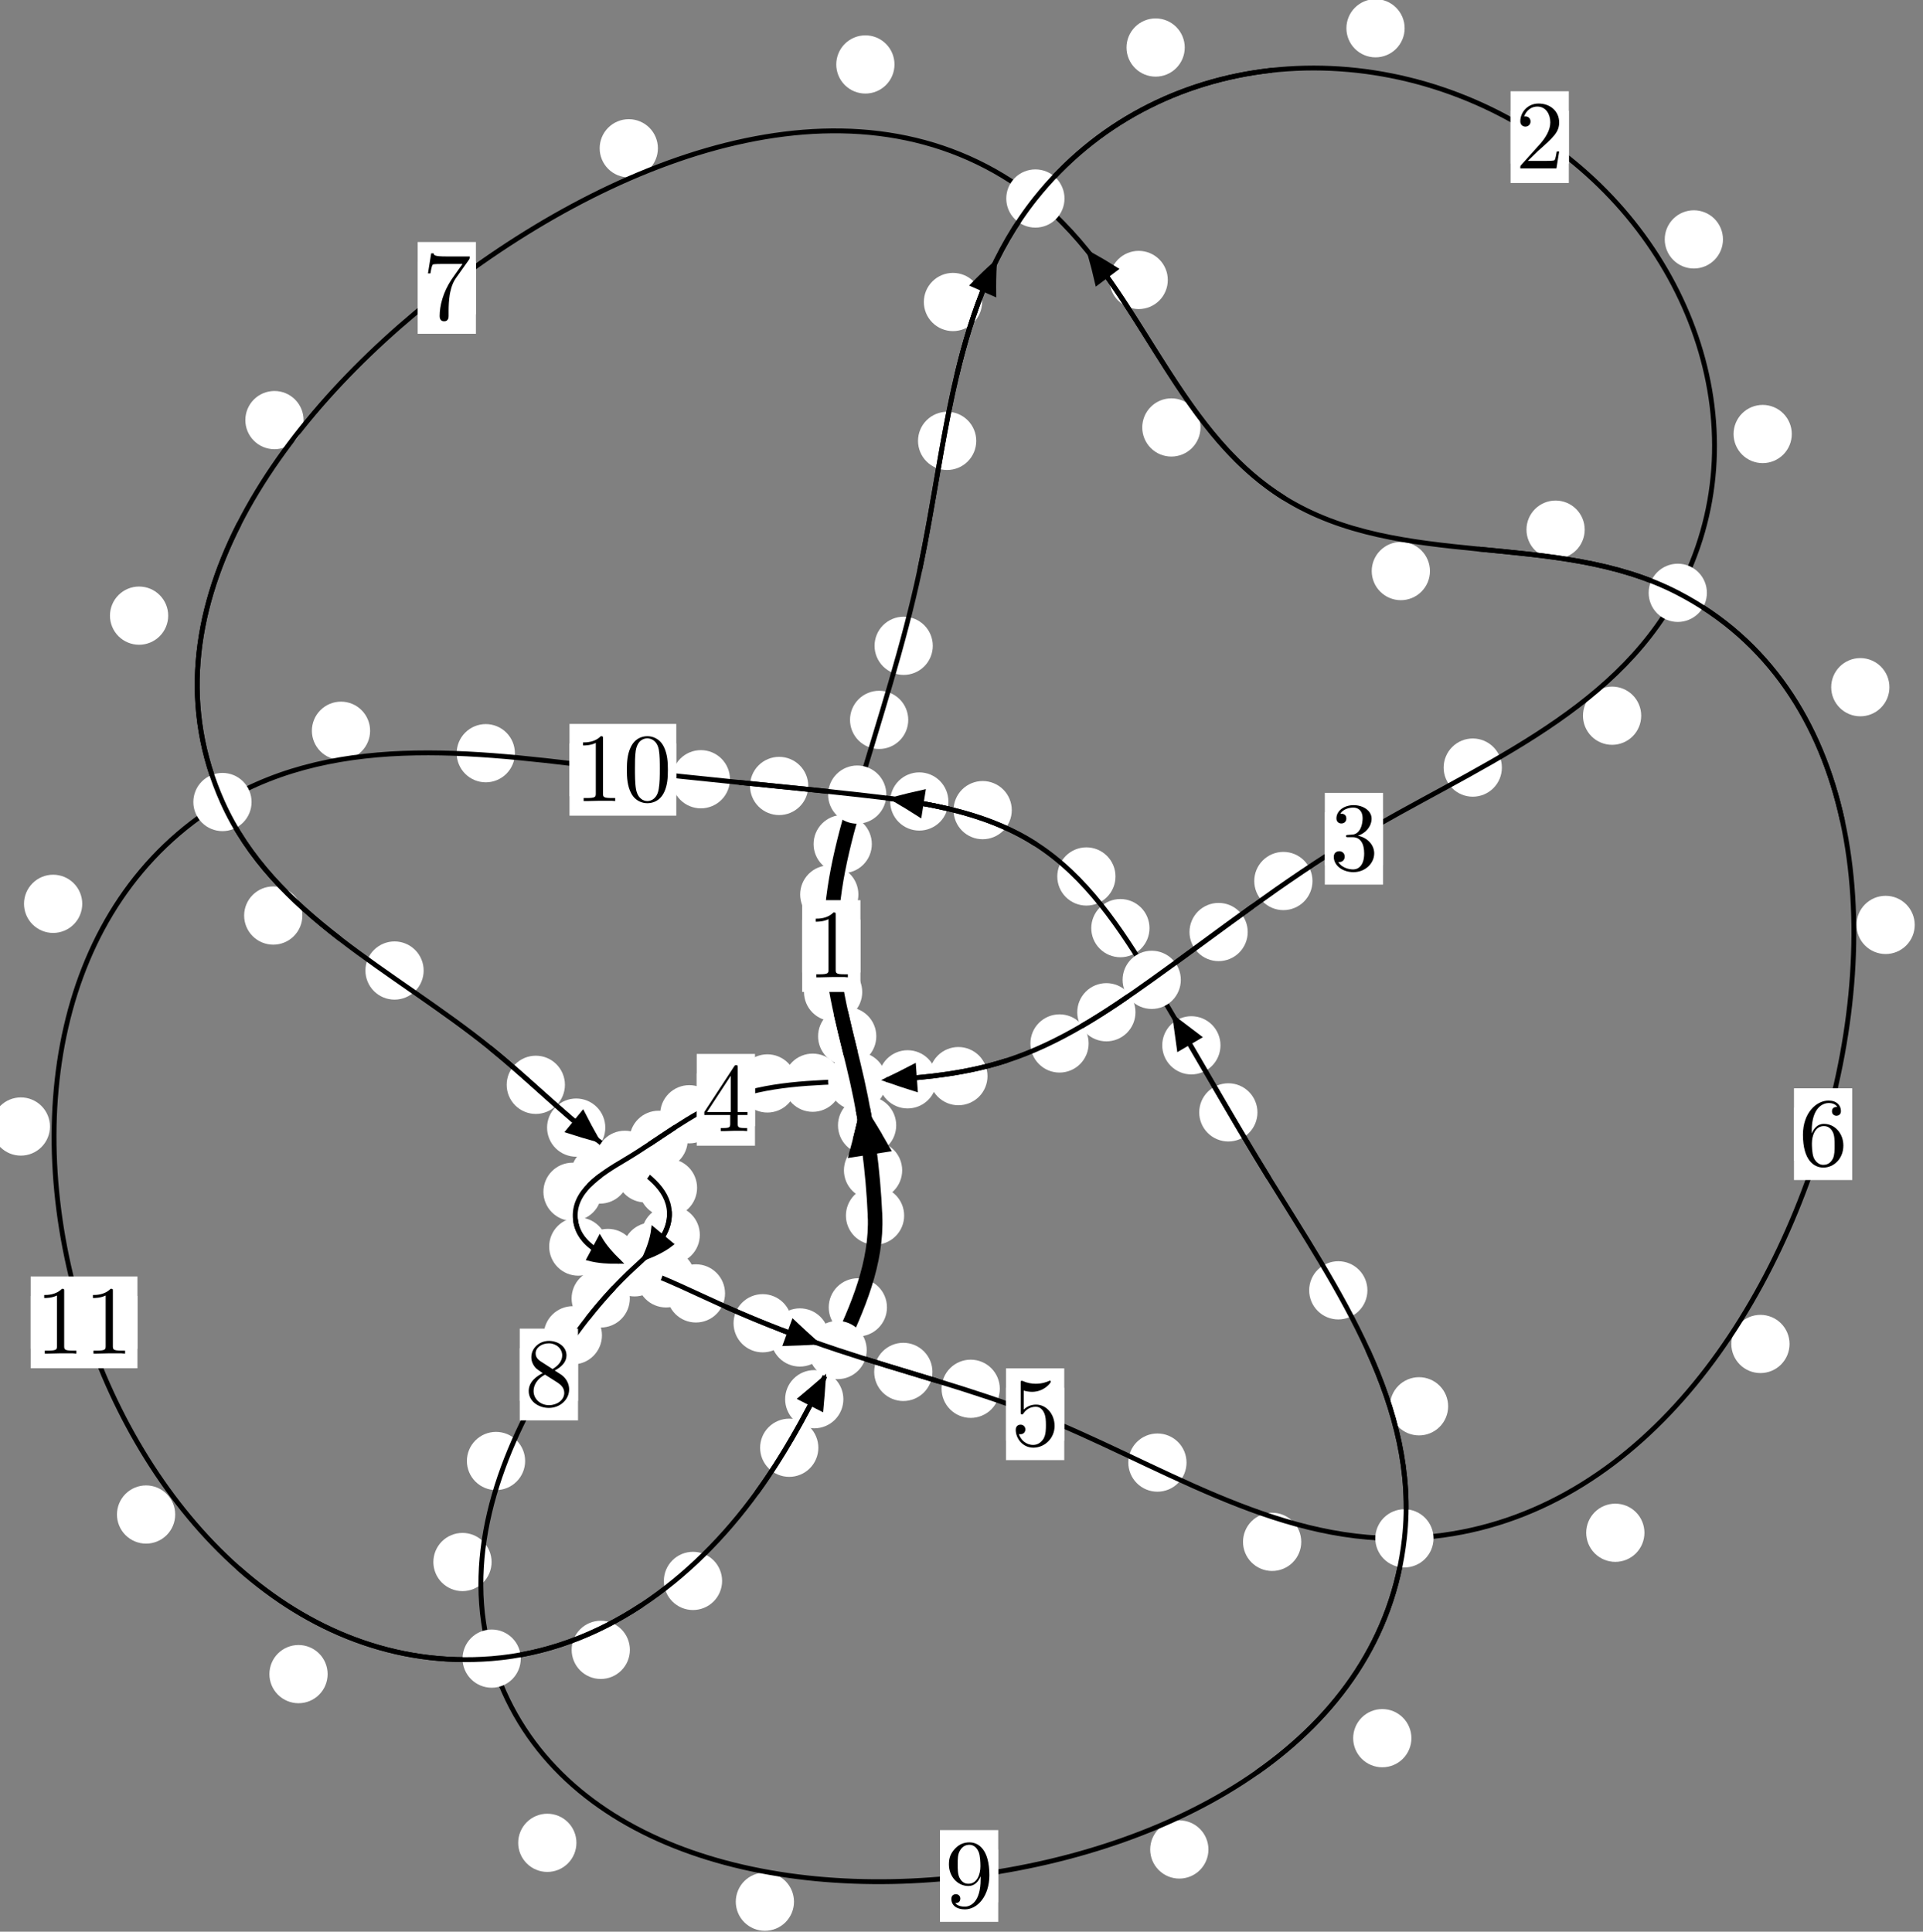 <?xml version="1.0"?>
<!-- Created by MetaPost 1.999 on 2021.07.06:0004 -->
<svg version="1.1" xmlns="http://www.w3.org/2000/svg" xmlns:xlink="http://www.w3.org/1999/xlink" width="197.412" height="198.328" viewBox="0 0 197.412 198.328">
<rect x="0" y="0" width="197.412" height="198.328" fill="#808080" stroke="none"/>
<!-- Original BoundingBox: -88.848755 -87.238373 108.563705 111.089233 -->
  <defs>
    <g transform="scale(0.01,0.01)" id="GLYPHcmr10_48">
      <path style="fill-rule: evenodd;" d="M460 -320C460 -400,455 -480,420 -554C374 -650,292 -666,250 -666C190 -666,117 -640,76 -547C44 -478,39 -400,39 -320C39 -245,43 -155,84 -79C127 2,200 22,249 22C303 22,379 1,423 -94C455 -163,460 -241,460 -320M249 -0C210 -0,151 -25,133 -121C122 -181,122 -273,122 -332C122 -396,122 -462,130 -516C149 -635,224 -644,249 -644C282 -644,348 -626,367 -527C377 -471,377 -395,377 -332C377 -257,377 -189,366 -125C351 -30,294 -0,249 -0"></path>
    </g>
    <g transform="scale(0.01,0.01)" id="GLYPHcmr10_49">
      <path style="fill-rule: evenodd;" d="M294 -640C294 -664,294 -666,271 -666C209 -602,121 -602,89 -602L89 -571C109 -571,168 -571,220 -597L220 -79C220 -43,217 -31,127 -31L95 -31L95 -0L257 -0L130 -3L217 -3L257 -3L297 -3L384 -3L419 -0L419 -31L387 -31C297 -31,294 -42,294 -79"></path>
    </g>
    <g transform="scale(0.01,0.01)" id="GLYPHcmr10_50">
      <path style="fill-rule: evenodd;" d="M127 -77L233 -180C389 -318,449 -372,449 -472C449 -586,359 -666,237 -666C124 -666,50 -574,50 -485C50 -429,100 -429,103 -429C120 -429,155 -441,155 -482C155 -508,137 -534,102 -534C94 -534,92 -534,89 -533C112 -598,166 -635,224 -635C315 -635,358 -554,358 -472C358 -392,308 -313,253 -251L61 -37C50 -26,50 -24,50 -0L421 -0L449 -174L424 -174C419 -144,412 -100,402 -85C395 -77,329 -77,307 -77"></path>
    </g>
    <g transform="scale(0.01,0.01)" id="GLYPHcmr10_51">
      <path style="fill-rule: evenodd;" d="M290 -352C372 -379,430 -449,430 -528C430 -610,342 -666,246 -666C145 -666,69 -606,69 -530C69 -497,91 -478,120 -478C151 -478,171 -500,171 -529C171 -579,124 -579,109 -579C140 -628,206 -641,242 -641C283 -641,338 -619,338 -529C338 -517,336 -459,310 -415C280 -367,246 -364,221 -363C213 -362,189 -360,182 -360C174 -359,167 -358,167 -348C167 -337,174 -337,191 -337L235 -337C317 -337,354 -269,354 -171C354 -35,285 -6,241 -6C198 -6,123 -23,88 -82C123 -77,154 -99,154 -137C154 -173,127 -193,98 -193C74 -193,42 -179,42 -135C42 -44,135 22,244 22C366 22,457 -69,457 -171C457 -253,394 -331,290 -352"></path>
    </g>
    <g transform="scale(0.01,0.01)" id="GLYPHcmr10_52">
      <path style="fill-rule: evenodd;" d="M294 -165L294 -78C294 -42,292 -31,218 -31L197 -31L197 -0L332 -0L238 -3L290 -3L332 -3L374 -3L427 -3L468 -0L468 -31L447 -31C373 -31,371 -42,371 -78L371 -165L471 -165L471 -196L371 -196L371 -651C371 -671,371 -677,355 -677C346 -677,343 -677,335 -665L28 -196L28 -165M300 -196L56 -196L300 -569"></path>
    </g>
    <g transform="scale(0.01,0.01)" id="GLYPHcmr10_53">
      <path style="fill-rule: evenodd;" d="M449 -201C449 -320,367 -420,259 -420C211 -420,168 -404,132 -369L132 -564C152 -558,185 -551,217 -551C340 -551,410 -642,410 -655C410 -661,407 -666,400 -666C399 -666,397 -666,392 -663C372 -654,323 -634,256 -634C216 -634,170 -641,123 -662C115 -665,113 -665,111 -665C101 -665,101 -657,101 -641L101 -345C101 -327,101 -319,115 -319C122 -319,124 -322,128 -328C139 -344,176 -398,257 -398C309 -398,334 -352,342 -334C358 -297,360 -258,360 -208C360 -173,360 -113,336 -71C312 -32,275 -6,229 -6C156 -6,99 -59,82 -118C85 -117,88 -116,99 -116C132 -116,149 -141,149 -165C149 -189,132 -214,99 -214C85 -214,50 -207,50 -161C50 -75,119 22,231 22C347 22,449 -74,449 -201"></path>
    </g>
    <g transform="scale(0.01,0.01)" id="GLYPHcmr10_54">
      <path style="fill-rule: evenodd;" d="M132 -328L132 -352C132 -605,256 -641,307 -641C331 -641,373 -635,395 -601C380 -601,340 -601,340 -556C340 -525,364 -510,386 -510C402 -510,432 -519,432 -558C432 -618,388 -666,305 -666C177 -666,42 -537,42 -316C42 -49,158 22,251 22C362 22,457 -72,457 -204C457 -331,368 -427,257 -427C189 -427,152 -376,132 -328M251 -6C188 -6,158 -66,152 -81C134 -128,134 -208,134 -226C134 -304,166 -404,256 -404C272 -404,318 -404,349 -342C367 -305,367 -254,367 -205C367 -157,367 -107,350 -71C320 -11,274 -6,251 -6"></path>
    </g>
    <g transform="scale(0.01,0.01)" id="GLYPHcmr10_55">
      <path style="fill-rule: evenodd;" d="M476 -609C485 -621,485 -623,485 -644L242 -644C120 -644,118 -657,114 -676L89 -676L56 -470L81 -470C84 -486,93 -549,106 -561C113 -567,191 -567,204 -567L411 -567C400 -551,321 -442,299 -409C209 -274,176 -135,176 -33C176 -23,176 22,222 22C268 22,268 -23,268 -33L268 -84C268 -139,271 -194,279 -248C283 -271,297 -357,341 -419"></path>
    </g>
    <g transform="scale(0.01,0.01)" id="GLYPHcmr10_56">
      <path style="fill-rule: evenodd;" d="M163 -457C117 -487,113 -521,113 -538C113 -599,178 -641,249 -641C322 -641,386 -589,386 -517C386 -460,347 -412,287 -377M309 -362C381 -399,430 -451,430 -517C430 -609,341 -666,250 -666C150 -666,69 -592,69 -499C69 -481,71 -436,113 -389C124 -377,161 -352,186 -335C128 -306,42 -250,42 -151C42 -45,144 22,249 22C362 22,457 -61,457 -168C457 -204,446 -249,408 -291C389 -312,373 -322,309 -362M209 -320L332 -242C360 -223,407 -193,407 -132C407 -58,332 -6,250 -6C164 -6,92 -68,92 -151C92 -209,124 -273,209 -320"></path>
    </g>
    <g transform="scale(0.01,0.01)" id="GLYPHcmr10_57">
      <path style="fill-rule: evenodd;" d="M367 -318L367 -286C367 -52,263 -6,205 -6C188 -6,134 -8,107 -42C151 -42,159 -71,159 -88C159 -119,135 -134,113 -134C97 -134,67 -125,67 -86C67 -19,121 22,206 22C335 22,457 -114,457 -329C457 -598,342 -666,253 -666C198 -666,149 -648,106 -603C65 -558,42 -516,42 -441C42 -316,130 -218,242 -218C303 -218,344 -260,367 -318M243 -241C227 -241,181 -241,150 -304C132 -341,132 -391,132 -440C132 -494,132 -541,153 -578C180 -628,218 -641,253 -641C299 -641,332 -607,349 -562C361 -530,365 -467,365 -421C365 -338,331 -241,243 -241"></path>
    </g>
  </defs>
  <path d="M92.615 120.159C92.615 119.366,92.3 118.606,91.74 118.045C91.179 117.485,90.419 117.17,89.626 117.17C88.834 117.17,88.074 117.485,87.513 118.045C86.953 118.606,86.638 119.366,86.638 120.159C86.638 120.951,86.953 121.711,87.513 122.272C88.074 122.832,88.834 123.147,89.626 123.147C90.419 123.147,91.179 122.832,91.74 122.272C92.3 121.711,92.615 120.951,92.615 120.159Z" style="fill: rgb(100%,100%,100%);stroke: none;"></path>
  <path d="M92.818 124.805C92.818 124.012,92.503 123.252,91.943 122.692C91.382 122.131,90.622 121.816,89.829 121.816C89.037 121.816,88.276 122.131,87.716 122.692C87.156 123.252,86.841 124.012,86.841 124.805C86.841 125.598,87.156 126.358,87.716 126.918C88.276 127.479,89.037 127.794,89.829 127.794C90.622 127.794,91.382 127.479,91.943 126.918C92.503 126.358,92.818 125.598,92.818 124.805Z" style="fill: rgb(100%,100%,100%);stroke: none;"></path>
  <path d="M89.96 106.396C89.96 105.603,89.645 104.843,89.084 104.282C88.524 103.722,87.764 103.407,86.971 103.407C86.178 103.407,85.418 103.722,84.858 104.282C84.297 104.843,83.982 105.603,83.982 106.396C83.982 107.188,84.297 107.948,84.858 108.509C85.418 109.069,86.178 109.384,86.971 109.384C87.764 109.384,88.524 109.069,89.084 108.509C89.645 107.948,89.96 107.188,89.96 106.396Z" style="fill: rgb(100%,100%,100%);stroke: none;"></path>
  <path d="M92.003 115.539C92.003 114.746,91.688 113.986,91.128 113.426C90.567 112.865,89.807 112.55,89.014 112.55C88.222 112.55,87.462 112.865,86.901 113.426C86.341 113.986,86.026 114.746,86.026 115.539C86.026 116.332,86.341 117.092,86.901 117.652C87.462 118.213,88.222 118.528,89.014 118.528C89.807 118.528,90.567 118.213,91.128 117.652C91.688 117.092,92.003 116.332,92.003 115.539Z" style="fill: rgb(100%,100%,100%);stroke: none;"></path>
  <path d="M88.121 91.836C88.121 91.044,87.806 90.283,87.246 89.723C86.685 89.163,85.925 88.848,85.132 88.848C84.34 88.848,83.58 89.163,83.019 89.723C82.459 90.283,82.144 91.044,82.144 91.836C82.144 92.629,82.459 93.389,83.019 93.95C83.58 94.51,84.34 94.825,85.132 94.825C85.925 94.825,86.685 94.51,87.246 93.95C87.806 93.389,88.121 92.629,88.121 91.836Z" style="fill: rgb(100%,100%,100%);stroke: none;"></path>
  <path d="M88.515 101.852C88.515 101.059,88.2 100.299,87.639 99.738C87.079 99.178,86.319 98.863,85.526 98.863C84.733 98.863,83.973 99.178,83.413 99.738C82.852 100.299,82.537 101.059,82.537 101.852C82.537 102.644,82.852 103.405,83.413 103.965C83.973 104.526,84.733 104.84,85.526 104.84C86.319 104.84,87.079 104.526,87.639 103.965C88.2 103.405,88.515 102.644,88.515 101.852Z" style="fill: rgb(100%,100%,100%);stroke: none;"></path>
  <path d="M93.239 73.909C93.239 73.117,92.924 72.357,92.363 71.796C91.803 71.236,91.042 70.921,90.25 70.921C89.457 70.921,88.697 71.236,88.136 71.796C87.576 72.357,87.261 73.117,87.261 73.909C87.261 74.702,87.576 75.462,88.136 76.023C88.697 76.583,89.457 76.898,90.25 76.898C91.042 76.898,91.803 76.583,92.363 76.023C92.924 75.462,93.239 74.702,93.239 73.909Z" style="fill: rgb(100%,100%,100%);stroke: none;"></path>
  <path d="M89.5 86.661C89.5 85.868,89.185 85.108,88.624 84.548C88.064 83.987,87.304 83.672,86.511 83.672C85.718 83.672,84.958 83.987,84.398 84.548C83.837 85.108,83.522 85.868,83.522 86.661C83.522 87.454,83.837 88.214,84.398 88.774C84.958 89.335,85.718 89.65,86.511 89.65C87.304 89.65,88.064 89.335,88.624 88.774C89.185 88.214,89.5 87.454,89.5 86.661Z" style="fill: rgb(100%,100%,100%);stroke: none;"></path>
  <path d="M100.22 45.266C100.22 44.473,99.905 43.713,99.345 43.153C98.784 42.592,98.024 42.277,97.231 42.277C96.439 42.277,95.678 42.592,95.118 43.153C94.557 43.713,94.243 44.473,94.243 45.266C94.243 46.059,94.557 46.819,95.118 47.379C95.678 47.94,96.439 48.255,97.231 48.255C98.024 48.255,98.784 47.94,99.345 47.379C99.905 46.819,100.22 46.059,100.22 45.266Z" style="fill: rgb(100%,100%,100%);stroke: none;"></path>
  <path d="M95.758 66.305C95.758 65.513,95.443 64.753,94.883 64.192C94.322 63.632,93.562 63.317,92.77 63.317C91.977 63.317,91.217 63.632,90.656 64.192C90.096 64.753,89.781 65.513,89.781 66.305C89.781 67.098,90.096 67.858,90.656 68.419C91.217 68.979,91.977 69.294,92.77 69.294C93.562 69.294,94.322 68.979,94.883 68.419C95.443 67.858,95.758 67.098,95.758 66.305Z" style="fill: rgb(100%,100%,100%);stroke: none;"></path>
  <path d="M121.624 4.88C121.624 4.088,121.309 3.328,120.748 2.767C120.188 2.207,119.428 1.892,118.635 1.892C117.842 1.892,117.082 2.207,116.522 2.767C115.961 3.328,115.646 4.088,115.646 4.88C115.646 5.673,115.961 6.433,116.522 6.994C117.082 7.554,117.842 7.869,118.635 7.869C119.428 7.869,120.188 7.554,120.748 6.994C121.309 6.433,121.624 5.673,121.624 4.88Z" style="fill: rgb(100%,100%,100%);stroke: none;"></path>
  <path d="M100.819 31.007C100.819 30.214,100.504 29.454,99.943 28.894C99.383 28.333,98.623 28.018,97.83 28.018C97.037 28.018,96.277 28.333,95.717 28.894C95.156 29.454,94.841 30.214,94.841 31.007C94.841 31.8,95.156 32.56,95.717 33.12C96.277 33.681,97.037 33.996,97.83 33.996C98.623 33.996,99.383 33.681,99.943 33.12C100.504 32.56,100.819 31.8,100.819 31.007Z" style="fill: rgb(100%,100%,100%);stroke: none;"></path>
  <path d="M176.877 24.578C176.877 23.786,176.562 23.026,176.002 22.465C175.441 21.905,174.681 21.59,173.888 21.59C173.096 21.59,172.335 21.905,171.775 22.465C171.215 23.026,170.9 23.786,170.9 24.578C170.9 25.371,171.215 26.131,171.775 26.692C172.335 27.252,173.096 27.567,173.888 27.567C174.681 27.567,175.441 27.252,176.002 26.692C176.562 26.131,176.877 25.371,176.877 24.578Z" style="fill: rgb(100%,100%,100%);stroke: none;"></path>
  <path d="M144.198 2.9C144.198 2.107,143.883 1.347,143.322 0.786C142.762 0.226,142.002 -0.089,141.209 -0.089C140.416 -0.089,139.656 0.226,139.096 0.786C138.535 1.347,138.22 2.107,138.22 2.9C138.22 3.692,138.535 4.452,139.096 5.013C139.656 5.573,140.416 5.888,141.209 5.888C142.002 5.888,142.762 5.573,143.322 5.013C143.883 4.452,144.198 3.692,144.198 2.9Z" style="fill: rgb(100%,100%,100%);stroke: none;"></path>
  <path d="M168.483 73.483C168.483 72.69,168.168 71.93,167.608 71.369C167.047 70.809,166.287 70.494,165.494 70.494C164.702 70.494,163.942 70.809,163.381 71.369C162.821 71.93,162.506 72.69,162.506 73.483C162.506 74.275,162.821 75.036,163.381 75.596C163.942 76.157,164.702 76.471,165.494 76.471C166.287 76.471,167.047 76.157,167.608 75.596C168.168 75.036,168.483 74.275,168.483 73.483Z" style="fill: rgb(100%,100%,100%);stroke: none;"></path>
  <path d="M183.942 44.561C183.942 43.768,183.627 43.008,183.067 42.447C182.507 41.887,181.746 41.572,180.954 41.572C180.161 41.572,179.401 41.887,178.84 42.447C178.28 43.008,177.965 43.768,177.965 44.561C177.965 45.353,178.28 46.113,178.84 46.674C179.401 47.234,180.161 47.549,180.954 47.549C181.746 47.549,182.507 47.234,183.067 46.674C183.627 46.113,183.942 45.353,183.942 44.561Z" style="fill: rgb(100%,100%,100%);stroke: none;"></path>
  <path d="M134.738 90.454C134.738 89.661,134.423 88.901,133.862 88.341C133.302 87.78,132.542 87.465,131.749 87.465C130.956 87.465,130.196 87.78,129.636 88.341C129.075 88.901,128.76 89.661,128.76 90.454C128.76 91.247,129.075 92.007,129.636 92.567C130.196 93.128,130.956 93.443,131.749 93.443C132.542 93.443,133.302 93.128,133.862 92.567C134.423 92.007,134.738 91.247,134.738 90.454Z" style="fill: rgb(100%,100%,100%);stroke: none;"></path>
  <path d="M154.18 78.809C154.18 78.017,153.866 77.256,153.305 76.696C152.745 76.135,151.984 75.82,151.192 75.82C150.399 75.82,149.639 76.135,149.078 76.696C148.518 77.256,148.203 78.017,148.203 78.809C148.203 79.602,148.518 80.362,149.078 80.923C149.639 81.483,150.399 81.798,151.192 81.798C151.984 81.798,152.745 81.483,153.305 80.923C153.866 80.362,154.18 79.602,154.18 78.809Z" style="fill: rgb(100%,100%,100%);stroke: none;"></path>
  <path d="M116.567 103.929C116.567 103.136,116.252 102.376,115.692 101.815C115.131 101.255,114.371 100.94,113.578 100.94C112.786 100.94,112.025 101.255,111.465 101.815C110.905 102.376,110.59 103.136,110.59 103.929C110.59 104.721,110.905 105.481,111.465 106.042C112.025 106.602,112.786 106.917,113.578 106.917C114.371 106.917,115.131 106.602,115.692 106.042C116.252 105.481,116.567 104.721,116.567 103.929Z" style="fill: rgb(100%,100%,100%);stroke: none;"></path>
  <path d="M128.089 95.691C128.089 94.898,127.774 94.138,127.214 93.578C126.653 93.017,125.893 92.702,125.1 92.702C124.308 92.702,123.548 93.017,122.987 93.578C122.427 94.138,122.112 94.898,122.112 95.691C122.112 96.484,122.427 97.244,122.987 97.804C123.548 98.365,124.308 98.68,125.1 98.68C125.893 98.68,126.653 98.365,127.214 97.804C127.774 97.244,128.089 96.484,128.089 95.691Z" style="fill: rgb(100%,100%,100%);stroke: none;"></path>
  <path d="M101.375 110.488C101.375 109.695,101.06 108.935,100.5 108.374C99.939 107.814,99.179 107.499,98.386 107.499C97.594 107.499,96.833 107.814,96.273 108.374C95.712 108.935,95.398 109.695,95.398 110.488C95.398 111.28,95.712 112.04,96.273 112.601C96.833 113.161,97.594 113.476,98.386 113.476C99.179 113.476,99.939 113.161,100.5 112.601C101.06 112.04,101.375 111.28,101.375 110.488Z" style="fill: rgb(100%,100%,100%);stroke: none;"></path>
  <path d="M111.758 107.133C111.758 106.34,111.443 105.58,110.882 105.02C110.322 104.459,109.562 104.144,108.769 104.144C107.976 104.144,107.216 104.459,106.656 105.02C106.095 105.58,105.78 106.34,105.78 107.133C105.78 107.926,106.095 108.686,106.656 109.246C107.216 109.807,107.976 110.122,108.769 110.122C109.562 110.122,110.322 109.807,110.882 109.246C111.443 108.686,111.758 107.926,111.758 107.133Z" style="fill: rgb(100%,100%,100%);stroke: none;"></path>
  <path d="M86.418 111.163C86.418 110.37,86.103 109.61,85.543 109.05C84.982 108.489,84.222 108.174,83.429 108.174C82.637 108.174,81.876 108.489,81.316 109.05C80.756 109.61,80.441 110.37,80.441 111.163C80.441 111.956,80.756 112.716,81.316 113.276C81.876 113.837,82.637 114.152,83.429 114.152C84.222 114.152,84.982 113.837,85.543 113.276C86.103 112.716,86.418 111.956,86.418 111.163Z" style="fill: rgb(100%,100%,100%);stroke: none;"></path>
  <path d="M96.164 110.816C96.164 110.023,95.849 109.263,95.288 108.702C94.728 108.142,93.968 107.827,93.175 107.827C92.382 107.827,91.622 108.142,91.062 108.702C90.501 109.263,90.186 110.023,90.186 110.816C90.186 111.608,90.501 112.368,91.062 112.929C91.622 113.489,92.382 113.804,93.175 113.804C93.968 113.804,94.728 113.489,95.288 112.929C95.849 112.368,96.164 111.608,96.164 110.816Z" style="fill: rgb(100%,100%,100%);stroke: none;"></path>
  <path d="M73.749 114.402C73.749 113.609,73.435 112.849,72.874 112.288C72.314 111.728,71.553 111.413,70.761 111.413C69.968 111.413,69.208 111.728,68.647 112.288C68.087 112.849,67.772 113.609,67.772 114.402C67.772 115.194,68.087 115.955,68.647 116.515C69.208 117.076,69.968 117.39,70.761 117.39C71.553 117.39,72.314 117.076,72.874 116.515C73.435 115.955,73.749 115.194,73.749 114.402Z" style="fill: rgb(100%,100%,100%);stroke: none;"></path>
  <path d="M81.766 111.237C81.766 110.444,81.451 109.684,80.891 109.123C80.33 108.563,79.57 108.248,78.777 108.248C77.985 108.248,77.225 108.563,76.664 109.123C76.104 109.684,75.789 110.444,75.789 111.237C75.789 112.029,76.104 112.79,76.664 113.35C77.225 113.911,77.985 114.226,78.777 114.226C79.57 114.226,80.33 113.911,80.891 113.35C81.451 112.79,81.766 112.029,81.766 111.237Z" style="fill: rgb(100%,100%,100%);stroke: none;"></path>
  <path d="M64.581 120.591C64.581 119.798,64.266 119.038,63.706 118.477C63.145 117.917,62.385 117.602,61.593 117.602C60.8 117.602,60.04 117.917,59.479 118.477C58.919 119.038,58.604 119.798,58.604 120.591C58.604 121.383,58.919 122.143,59.479 122.704C60.04 123.264,60.8 123.579,61.593 123.579C62.385 123.579,63.145 123.264,63.706 122.704C64.266 122.143,64.581 121.383,64.581 120.591Z" style="fill: rgb(100%,100%,100%);stroke: none;"></path>
  <path d="M70.603 117.027C70.603 116.234,70.288 115.474,69.728 114.914C69.167 114.353,68.407 114.038,67.614 114.038C66.822 114.038,66.061 114.353,65.501 114.914C64.941 115.474,64.626 116.234,64.626 117.027C64.626 117.82,64.941 118.58,65.501 119.141C66.061 119.701,66.822 120.016,67.614 120.016C68.407 120.016,69.167 119.701,69.728 119.141C70.288 118.58,70.603 117.82,70.603 117.027Z" style="fill: rgb(100%,100%,100%);stroke: none;"></path>
  <path d="M62.355 127.988C62.355 127.195,62.041 126.435,61.48 125.875C60.92 125.314,60.159 124.999,59.367 124.999C58.574 124.999,57.814 125.314,57.253 125.875C56.693 126.435,56.378 127.195,56.378 127.988C56.378 128.781,56.693 129.541,57.253 130.101C57.814 130.662,58.574 130.977,59.367 130.977C60.159 130.977,60.92 130.662,61.48 130.101C62.041 129.541,62.355 128.781,62.355 127.988Z" style="fill: rgb(100%,100%,100%);stroke: none;"></path>
  <path d="M61.763 122.362C61.763 121.569,61.448 120.809,60.888 120.249C60.327 119.688,59.567 119.373,58.774 119.373C57.982 119.373,57.222 119.688,56.661 120.249C56.101 120.809,55.786 121.569,55.786 122.362C55.786 123.155,56.101 123.915,56.661 124.475C57.222 125.036,57.982 125.351,58.774 125.351C59.567 125.351,60.327 125.036,60.888 124.475C61.448 123.915,61.763 123.155,61.763 122.362Z" style="fill: rgb(100%,100%,100%);stroke: none;"></path>
  <path d="M71.364 131.25C71.364 130.458,71.049 129.698,70.489 129.137C69.928 128.577,69.168 128.262,68.376 128.262C67.583 128.262,66.823 128.577,66.262 129.137C65.702 129.698,65.387 130.458,65.387 131.25C65.387 132.043,65.702 132.803,66.262 133.364C66.823 133.924,67.583 134.239,68.376 134.239C69.168 134.239,69.928 133.924,70.489 133.364C71.049 132.803,71.364 132.043,71.364 131.25Z" style="fill: rgb(100%,100%,100%);stroke: none;"></path>
  <path d="M65.391 129.156C65.391 128.363,65.076 127.603,64.516 127.042C63.955 126.482,63.195 126.167,62.402 126.167C61.61 126.167,60.849 126.482,60.289 127.042C59.728 127.603,59.414 128.363,59.414 129.156C59.414 129.948,59.728 130.708,60.289 131.269C60.849 131.829,61.61 132.144,62.402 132.144C63.195 132.144,63.955 131.829,64.516 131.269C65.076 130.708,65.391 129.948,65.391 129.156Z" style="fill: rgb(100%,100%,100%);stroke: none;"></path>
  <path d="M81.284 135.86C81.284 135.067,80.969 134.307,80.408 133.746C79.848 133.186,79.088 132.871,78.295 132.871C77.502 132.871,76.742 133.186,76.182 133.746C75.621 134.307,75.306 135.067,75.306 135.86C75.306 136.652,75.621 137.412,76.182 137.973C76.742 138.533,77.502 138.848,78.295 138.848C79.088 138.848,79.848 138.533,80.408 137.973C80.969 137.412,81.284 136.652,81.284 135.86Z" style="fill: rgb(100%,100%,100%);stroke: none;"></path>
  <path d="M74.43 132.795C74.43 132.002,74.115 131.242,73.554 130.682C72.994 130.121,72.234 129.806,71.441 129.806C70.648 129.806,69.888 130.121,69.328 130.682C68.767 131.242,68.452 132.002,68.452 132.795C68.452 133.588,68.767 134.348,69.328 134.908C69.888 135.469,70.648 135.784,71.441 135.784C72.234 135.784,72.994 135.469,73.554 134.908C74.115 134.348,74.43 133.588,74.43 132.795Z" style="fill: rgb(100%,100%,100%);stroke: none;"></path>
  <path d="M95.721 140.855C95.721 140.062,95.406 139.302,94.846 138.742C94.285 138.181,93.525 137.866,92.732 137.866C91.94 137.866,91.18 138.181,90.619 138.742C90.059 139.302,89.744 140.062,89.744 140.855C89.744 141.648,90.059 142.408,90.619 142.968C91.18 143.529,91.94 143.844,92.732 143.844C93.525 143.844,94.285 143.529,94.846 142.968C95.406 142.408,95.721 141.648,95.721 140.855Z" style="fill: rgb(100%,100%,100%);stroke: none;"></path>
  <path d="M85.101 137.319C85.101 136.526,84.786 135.766,84.225 135.205C83.665 134.645,82.905 134.33,82.112 134.33C81.319 134.33,80.559 134.645,79.999 135.205C79.438 135.766,79.123 136.526,79.123 137.319C79.123 138.111,79.438 138.872,79.999 139.432C80.559 139.993,81.319 140.308,82.112 140.308C82.905 140.308,83.665 139.993,84.225 139.432C84.786 138.872,85.101 138.111,85.101 137.319Z" style="fill: rgb(100%,100%,100%);stroke: none;"></path>
  <path d="M121.807 150.165C121.807 149.372,121.493 148.612,120.932 148.051C120.372 147.491,119.611 147.176,118.819 147.176C118.026 147.176,117.266 147.491,116.705 148.051C116.145 148.612,115.83 149.372,115.83 150.165C115.83 150.957,116.145 151.718,116.705 152.278C117.266 152.839,118.026 153.154,118.819 153.154C119.611 153.154,120.372 152.839,120.932 152.278C121.493 151.718,121.807 150.957,121.807 150.165Z" style="fill: rgb(100%,100%,100%);stroke: none;"></path>
  <path d="M102.639 142.587C102.639 141.794,102.324 141.034,101.764 140.474C101.203 139.913,100.443 139.598,99.65 139.598C98.858 139.598,98.097 139.913,97.537 140.474C96.976 141.034,96.662 141.794,96.662 142.587C96.662 143.38,96.976 144.14,97.537 144.7C98.097 145.261,98.858 145.576,99.65 145.576C100.443 145.576,101.203 145.261,101.764 144.7C102.324 144.14,102.639 143.38,102.639 142.587Z" style="fill: rgb(100%,100%,100%);stroke: none;"></path>
  <path d="M168.815 157.369C168.815 156.577,168.5 155.816,167.939 155.256C167.379 154.696,166.619 154.381,165.826 154.381C165.033 154.381,164.273 154.696,163.713 155.256C163.152 155.816,162.837 156.577,162.837 157.369C162.837 158.162,163.152 158.922,163.713 159.483C164.273 160.043,165.033 160.358,165.826 160.358C166.619 160.358,167.379 160.043,167.939 159.483C168.5 158.922,168.815 158.162,168.815 157.369Z" style="fill: rgb(100%,100%,100%);stroke: none;"></path>
  <path d="M133.584 158.304C133.584 157.511,133.269 156.751,132.708 156.19C132.148 155.63,131.387 155.315,130.595 155.315C129.802 155.315,129.042 155.63,128.481 156.19C127.921 156.751,127.606 157.511,127.606 158.304C127.606 159.096,127.921 159.857,128.481 160.417C129.042 160.977,129.802 161.292,130.595 161.292C131.387 161.292,132.148 160.977,132.708 160.417C133.269 159.857,133.584 159.096,133.584 158.304Z" style="fill: rgb(100%,100%,100%);stroke: none;"></path>
  <path d="M196.564 94.961C196.564 94.169,196.249 93.409,195.688 92.848C195.128 92.288,194.368 91.973,193.575 91.973C192.782 91.973,192.022 92.288,191.462 92.848C190.901 93.409,190.586 94.169,190.586 94.961C190.586 95.754,190.901 96.514,191.462 97.075C192.022 97.635,192.782 97.95,193.575 97.95C194.368 97.95,195.128 97.635,195.688 97.075C196.249 96.514,196.564 95.754,196.564 94.961Z" style="fill: rgb(100%,100%,100%);stroke: none;"></path>
  <path d="M183.712 137.986C183.712 137.193,183.397 136.433,182.837 135.872C182.276 135.312,181.516 134.997,180.723 134.997C179.931 134.997,179.17 135.312,178.61 135.872C178.05 136.433,177.735 137.193,177.735 137.986C177.735 138.778,178.05 139.538,178.61 140.099C179.17 140.659,179.931 140.974,180.723 140.974C181.516 140.974,182.276 140.659,182.837 140.099C183.397 139.538,183.712 138.778,183.712 137.986Z" style="fill: rgb(100%,100%,100%);stroke: none;"></path>
  <path d="M162.683 54.38C162.683 53.588,162.368 52.827,161.808 52.267C161.247 51.707,160.487 51.392,159.694 51.392C158.902 51.392,158.142 51.707,157.581 52.267C157.021 52.827,156.706 53.588,156.706 54.38C156.706 55.173,157.021 55.933,157.581 56.494C158.142 57.054,158.902 57.369,159.694 57.369C160.487 57.369,161.247 57.054,161.808 56.494C162.368 55.933,162.683 55.173,162.683 54.38Z" style="fill: rgb(100%,100%,100%);stroke: none;"></path>
  <path d="M193.965 70.555C193.965 69.762,193.651 69.002,193.09 68.441C192.53 67.881,191.769 67.566,190.977 67.566C190.184 67.566,189.424 67.881,188.863 68.441C188.303 69.002,187.988 69.762,187.988 70.555C187.988 71.348,188.303 72.108,188.863 72.668C189.424 73.229,190.184 73.544,190.977 73.544C191.769 73.544,192.53 73.229,193.09 72.668C193.651 72.108,193.965 71.348,193.965 70.555Z" style="fill: rgb(100%,100%,100%);stroke: none;"></path>
  <path d="M123.239 43.887C123.239 43.094,122.924 42.334,122.364 41.774C121.803 41.213,121.043 40.898,120.25 40.898C119.458 40.898,118.697 41.213,118.137 41.774C117.576 42.334,117.262 43.094,117.262 43.887C117.262 44.68,117.576 45.44,118.137 46C118.697 46.561,119.458 46.876,120.25 46.876C121.043 46.876,121.803 46.561,122.364 46C122.924 45.44,123.239 44.68,123.239 43.887Z" style="fill: rgb(100%,100%,100%);stroke: none;"></path>
  <path d="M146.797 58.632C146.797 57.839,146.482 57.079,145.921 56.519C145.361 55.958,144.601 55.643,143.808 55.643C143.015 55.643,142.255 55.958,141.695 56.519C141.134 57.079,140.819 57.839,140.819 58.632C140.819 59.425,141.134 60.185,141.695 60.745C142.255 61.306,143.015 61.621,143.808 61.621C144.601 61.621,145.361 61.306,145.921 60.745C146.482 60.185,146.797 59.425,146.797 58.632Z" style="fill: rgb(100%,100%,100%);stroke: none;"></path>
  <path d="M91.827 6.618C91.827 5.825,91.512 5.065,90.952 4.504C90.392 3.944,89.631 3.629,88.839 3.629C88.046 3.629,87.286 3.944,86.725 4.504C86.165 5.065,85.85 5.825,85.85 6.618C85.85 7.41,86.165 8.171,86.725 8.731C87.286 9.292,88.046 9.606,88.839 9.606C89.631 9.606,90.392 9.292,90.952 8.731C91.512 8.171,91.827 7.41,91.827 6.618Z" style="fill: rgb(100%,100%,100%);stroke: none;"></path>
  <path d="M119.884 28.745C119.884 27.952,119.569 27.192,119.009 26.632C118.449 26.071,117.688 25.756,116.896 25.756C116.103 25.756,115.343 26.071,114.782 26.632C114.222 27.192,113.907 27.952,113.907 28.745C113.907 29.538,114.222 30.298,114.782 30.858C115.343 31.419,116.103 31.734,116.896 31.734C117.688 31.734,118.449 31.419,119.009 30.858C119.569 30.298,119.884 29.538,119.884 28.745Z" style="fill: rgb(100%,100%,100%);stroke: none;"></path>
  <path d="M31.164 43.132C31.164 42.339,30.849 41.579,30.289 41.018C29.728 40.458,28.968 40.143,28.176 40.143C27.383 40.143,26.623 40.458,26.062 41.018C25.502 41.579,25.187 42.339,25.187 43.132C25.187 43.925,25.502 44.685,26.062 45.245C26.623 45.806,27.383 46.121,28.176 46.121C28.968 46.121,29.728 45.806,30.289 45.245C30.849 44.685,31.164 43.925,31.164 43.132Z" style="fill: rgb(100%,100%,100%);stroke: none;"></path>
  <path d="M67.539 15.225C67.539 14.432,67.224 13.672,66.663 13.112C66.103 12.551,65.342 12.236,64.55 12.236C63.757 12.236,62.997 12.551,62.436 13.112C61.876 13.672,61.561 14.432,61.561 15.225C61.561 16.018,61.876 16.778,62.436 17.338C62.997 17.899,63.757 18.214,64.55 18.214C65.342 18.214,66.103 17.899,66.663 17.338C67.224 16.778,67.539 16.018,67.539 15.225Z" style="fill: rgb(100%,100%,100%);stroke: none;"></path>
  <path d="M31.04 94C31.04 93.207,30.726 92.447,30.165 91.887C29.605 91.326,28.844 91.011,28.052 91.011C27.259 91.011,26.499 91.326,25.938 91.887C25.378 92.447,25.063 93.207,25.063 94C25.063 94.793,25.378 95.553,25.938 96.113C26.499 96.674,27.259 96.989,28.052 96.989C28.844 96.989,29.605 96.674,30.165 96.113C30.726 95.553,31.04 94.793,31.04 94Z" style="fill: rgb(100%,100%,100%);stroke: none;"></path>
  <path d="M17.267 63.209C17.267 62.417,16.952 61.656,16.391 61.096C15.831 60.535,15.071 60.22,14.278 60.22C13.485 60.22,12.725 60.535,12.165 61.096C11.604 61.656,11.289 62.417,11.289 63.209C11.289 64.002,11.604 64.762,12.165 65.323C12.725 65.883,13.485 66.198,14.278 66.198C15.071 66.198,15.831 65.883,16.391 65.323C16.952 64.762,17.267 64.002,17.267 63.209Z" style="fill: rgb(100%,100%,100%);stroke: none;"></path>
  <path d="M57.994 111.378C57.994 110.585,57.679 109.825,57.118 109.265C56.558 108.704,55.798 108.389,55.005 108.389C54.212 108.389,53.452 108.704,52.892 109.265C52.331 109.825,52.016 110.585,52.016 111.378C52.016 112.171,52.331 112.931,52.892 113.491C53.452 114.052,54.212 114.367,55.005 114.367C55.798 114.367,56.558 114.052,57.118 113.491C57.679 112.931,57.994 112.171,57.994 111.378Z" style="fill: rgb(100%,100%,100%);stroke: none;"></path>
  <path d="M43.491 99.645C43.491 98.852,43.176 98.092,42.616 97.531C42.055 96.971,41.295 96.656,40.502 96.656C39.71 96.656,38.949 96.971,38.389 97.531C37.828 98.092,37.514 98.852,37.514 99.645C37.514 100.437,37.828 101.198,38.389 101.758C38.949 102.319,39.71 102.633,40.502 102.633C41.295 102.633,42.055 102.319,42.616 101.758C43.176 101.198,43.491 100.437,43.491 99.645Z" style="fill: rgb(100%,100%,100%);stroke: none;"></path>
  <path d="M69.229 120.465C69.229 119.673,68.914 118.913,68.353 118.352C67.793 117.792,67.033 117.477,66.24 117.477C65.447 117.477,64.687 117.792,64.127 118.352C63.566 118.913,63.251 119.673,63.251 120.465C63.251 121.258,63.566 122.018,64.127 122.579C64.687 123.139,65.447 123.454,66.24 123.454C67.033 123.454,67.793 123.139,68.353 122.579C68.914 122.018,69.229 121.258,69.229 120.465Z" style="fill: rgb(100%,100%,100%);stroke: none;"></path>
  <path d="M62.139 115.773C62.139 114.98,61.824 114.22,61.264 113.66C60.703 113.099,59.943 112.784,59.15 112.784C58.358 112.784,57.598 113.099,57.037 113.66C56.477 114.22,56.162 114.98,56.162 115.773C56.162 116.566,56.477 117.326,57.037 117.886C57.598 118.447,58.358 118.762,59.15 118.762C59.943 118.762,60.703 118.447,61.264 117.886C61.824 117.326,62.139 116.566,62.139 115.773Z" style="fill: rgb(100%,100%,100%);stroke: none;"></path>
  <path d="M71.844 126.785C71.844 125.992,71.529 125.232,70.968 124.672C70.408 124.111,69.648 123.796,68.855 123.796C68.062 123.796,67.302 124.111,66.742 124.672C66.181 125.232,65.866 125.992,65.866 126.785C65.866 127.578,66.181 128.338,66.742 128.898C67.302 129.459,68.062 129.774,68.855 129.774C69.648 129.774,70.408 129.459,70.968 128.898C71.529 128.338,71.844 127.578,71.844 126.785Z" style="fill: rgb(100%,100%,100%);stroke: none;"></path>
  <path d="M71.561 121.952C71.561 121.159,71.246 120.399,70.685 119.838C70.125 119.278,69.365 118.963,68.572 118.963C67.779 118.963,67.019 119.278,66.459 119.838C65.898 120.399,65.583 121.159,65.583 121.952C65.583 122.744,65.898 123.505,66.459 124.065C67.019 124.626,67.779 124.94,68.572 124.94C69.365 124.94,70.125 124.626,70.685 124.065C71.246 123.505,71.561 122.744,71.561 121.952Z" style="fill: rgb(100%,100%,100%);stroke: none;"></path>
  <path d="M64.657 133.311C64.657 132.518,64.342 131.758,63.782 131.198C63.221 130.637,62.461 130.322,61.668 130.322C60.876 130.322,60.115 130.637,59.555 131.198C58.994 131.758,58.68 132.518,58.68 133.311C58.68 134.104,58.994 134.864,59.555 135.424C60.115 135.985,60.876 136.3,61.668 136.3C62.461 136.3,63.221 135.985,63.782 135.424C64.342 134.864,64.657 134.104,64.657 133.311Z" style="fill: rgb(100%,100%,100%);stroke: none;"></path>
  <path d="M69.885 128.506C69.885 127.714,69.57 126.954,69.009 126.393C68.449 125.833,67.689 125.518,66.896 125.518C66.103 125.518,65.343 125.833,64.783 126.393C64.222 126.954,63.907 127.714,63.907 128.506C63.907 129.299,64.222 130.059,64.783 130.62C65.343 131.18,66.103 131.495,66.896 131.495C67.689 131.495,68.449 131.18,69.009 130.62C69.57 130.059,69.885 129.299,69.885 128.506Z" style="fill: rgb(100%,100%,100%);stroke: none;"></path>
  <path d="M53.909 150.001C53.909 149.208,53.594 148.448,53.033 147.888C52.473 147.327,51.713 147.012,50.92 147.012C50.127 147.012,49.367 147.327,48.807 147.888C48.246 148.448,47.931 149.208,47.931 150.001C47.931 150.794,48.246 151.554,48.807 152.114C49.367 152.675,50.127 152.99,50.92 152.99C51.713 152.99,52.473 152.675,53.033 152.114C53.594 151.554,53.909 150.794,53.909 150.001Z" style="fill: rgb(100%,100%,100%);stroke: none;"></path>
  <path d="M61.796 137.095C61.796 136.303,61.481 135.542,60.921 134.982C60.36 134.421,59.6 134.106,58.808 134.106C58.015 134.106,57.255 134.421,56.694 134.982C56.134 135.542,55.819 136.303,55.819 137.095C55.819 137.888,56.134 138.648,56.694 139.209C57.255 139.769,58.015 140.084,58.808 140.084C59.6 140.084,60.36 139.769,60.921 139.209C61.481 138.648,61.796 137.888,61.796 137.095Z" style="fill: rgb(100%,100%,100%);stroke: none;"></path>
  <path d="M59.175 189.203C59.175 188.411,58.86 187.65,58.299 187.09C57.739 186.529,56.979 186.215,56.186 186.215C55.393 186.215,54.633 186.529,54.073 187.09C53.512 187.65,53.197 188.411,53.197 189.203C53.197 189.996,53.512 190.756,54.073 191.317C54.633 191.877,55.393 192.192,56.186 192.192C56.979 192.192,57.739 191.877,58.299 191.317C58.86 190.756,59.175 189.996,59.175 189.203Z" style="fill: rgb(100%,100%,100%);stroke: none;"></path>
  <path d="M50.466 160.373C50.466 159.581,50.152 158.821,49.591 158.26C49.031 157.7,48.27 157.385,47.478 157.385C46.685 157.385,45.925 157.7,45.364 158.26C44.804 158.821,44.489 159.581,44.489 160.373C44.489 161.166,44.804 161.926,45.364 162.487C45.925 163.047,46.685 163.362,47.478 163.362C48.27 163.362,49.031 163.047,49.591 162.487C50.152 161.926,50.466 161.166,50.466 160.373Z" style="fill: rgb(100%,100%,100%);stroke: none;"></path>
  <path d="M124.055 189.887C124.055 189.094,123.74 188.334,123.179 187.774C122.619 187.213,121.859 186.898,121.066 186.898C120.273 186.898,119.513 187.213,118.953 187.774C118.392 188.334,118.077 189.094,118.077 189.887C118.077 190.68,118.392 191.44,118.953 192C119.513 192.561,120.273 192.876,121.066 192.876C121.859 192.876,122.619 192.561,123.179 192C123.74 191.44,124.055 190.68,124.055 189.887Z" style="fill: rgb(100%,100%,100%);stroke: none;"></path>
  <path d="M81.511 195.25C81.511 194.457,81.196 193.697,80.636 193.136C80.075 192.576,79.315 192.261,78.522 192.261C77.73 192.261,76.97 192.576,76.409 193.136C75.849 193.697,75.534 194.457,75.534 195.25C75.534 196.042,75.849 196.802,76.409 197.363C76.97 197.923,77.73 198.238,78.522 198.238C79.315 198.238,80.075 197.923,80.636 197.363C81.196 196.802,81.511 196.042,81.511 195.25Z" style="fill: rgb(100%,100%,100%);stroke: none;"></path>
  <path d="M148.664 144.386C148.664 143.593,148.349 142.833,147.789 142.272C147.228 141.712,146.468 141.397,145.676 141.397C144.883 141.397,144.123 141.712,143.562 142.272C143.002 142.833,142.687 143.593,142.687 144.386C142.687 145.178,143.002 145.938,143.562 146.499C144.123 147.059,144.883 147.374,145.676 147.374C146.468 147.374,147.228 147.059,147.789 146.499C148.349 145.938,148.664 145.178,148.664 144.386Z" style="fill: rgb(100%,100%,100%);stroke: none;"></path>
  <path d="M144.893 178.459C144.893 177.667,144.578 176.907,144.017 176.346C143.457 175.786,142.697 175.471,141.904 175.471C141.111 175.471,140.351 175.786,139.791 176.346C139.23 176.907,138.915 177.667,138.915 178.459C138.915 179.252,139.23 180.012,139.791 180.573C140.351 181.133,141.111 181.448,141.904 181.448C142.697 181.448,143.457 181.133,144.017 180.573C144.578 180.012,144.893 179.252,144.893 178.459Z" style="fill: rgb(100%,100%,100%);stroke: none;"></path>
  <path d="M129.088 114.21C129.088 113.417,128.773 112.657,128.212 112.096C127.652 111.536,126.892 111.221,126.099 111.221C125.306 111.221,124.546 111.536,123.986 112.096C123.425 112.657,123.11 113.417,123.11 114.21C123.11 115.002,123.425 115.762,123.986 116.323C124.546 116.883,125.306 117.198,126.099 117.198C126.892 117.198,127.652 116.883,128.212 116.323C128.773 115.762,129.088 115.002,129.088 114.21Z" style="fill: rgb(100%,100%,100%);stroke: none;"></path>
  <path d="M140.376 132.479C140.376 131.687,140.061 130.926,139.5 130.366C138.94 129.806,138.18 129.491,137.387 129.491C136.594 129.491,135.834 129.806,135.274 130.366C134.713 130.926,134.398 131.687,134.398 132.479C134.398 133.272,134.713 134.032,135.274 134.593C135.834 135.153,136.594 135.468,137.387 135.468C138.18 135.468,138.94 135.153,139.5 134.593C140.061 134.032,140.376 133.272,140.376 132.479Z" style="fill: rgb(100%,100%,100%);stroke: none;"></path>
  <path d="M118.006 95.293C118.006 94.5,117.691 93.74,117.131 93.179C116.57 92.619,115.81 92.304,115.017 92.304C114.225 92.304,113.464 92.619,112.904 93.179C112.343 93.74,112.028 94.5,112.028 95.293C112.028 96.085,112.343 96.846,112.904 97.406C113.464 97.966,114.225 98.281,115.017 98.281C115.81 98.281,116.57 97.966,117.131 97.406C117.691 96.846,118.006 96.085,118.006 95.293Z" style="fill: rgb(100%,100%,100%);stroke: none;"></path>
  <path d="M125.292 107.324C125.292 106.531,124.977 105.771,124.417 105.21C123.856 104.65,123.096 104.335,122.303 104.335C121.511 104.335,120.751 104.65,120.19 105.21C119.63 105.771,119.315 106.531,119.315 107.324C119.315 108.116,119.63 108.876,120.19 109.437C120.751 109.997,121.511 110.312,122.303 110.312C123.096 110.312,123.856 109.997,124.417 109.437C124.977 108.876,125.292 108.116,125.292 107.324Z" style="fill: rgb(100%,100%,100%);stroke: none;"></path>
  <path d="M103.867 83.177C103.867 82.384,103.552 81.624,102.992 81.063C102.431 80.503,101.671 80.188,100.878 80.188C100.086 80.188,99.326 80.503,98.765 81.063C98.205 81.624,97.89 82.384,97.89 83.177C97.89 83.969,98.205 84.73,98.765 85.29C99.326 85.851,100.086 86.165,100.878 86.165C101.671 86.165,102.431 85.851,102.992 85.29C103.552 84.73,103.867 83.969,103.867 83.177Z" style="fill: rgb(100%,100%,100%);stroke: none;"></path>
  <path d="M114.516 89.988C114.516 89.195,114.201 88.435,113.641 87.875C113.08 87.314,112.32 86.999,111.528 86.999C110.735 86.999,109.975 87.314,109.414 87.875C108.854 88.435,108.539 89.195,108.539 89.988C108.539 90.781,108.854 91.541,109.414 92.101C109.975 92.662,110.735 92.977,111.528 92.977C112.32 92.977,113.08 92.662,113.641 92.101C114.201 91.541,114.516 90.781,114.516 89.988Z" style="fill: rgb(100%,100%,100%);stroke: none;"></path>
  <path d="M82.975 80.695C82.975 79.902,82.66 79.142,82.099 78.582C81.539 78.021,80.778 77.706,79.986 77.706C79.193 77.706,78.433 78.021,77.872 78.582C77.312 79.142,76.997 79.902,76.997 80.695C76.997 81.488,77.312 82.248,77.872 82.808C78.433 83.369,79.193 83.684,79.986 83.684C80.778 83.684,81.539 83.369,82.099 82.808C82.66 82.248,82.975 81.488,82.975 80.695Z" style="fill: rgb(100%,100%,100%);stroke: none;"></path>
  <path d="M97.36 82.288C97.36 81.495,97.045 80.735,96.485 80.175C95.924 79.614,95.164 79.299,94.371 79.299C93.579 79.299,92.819 79.614,92.258 80.175C91.698 80.735,91.383 81.495,91.383 82.288C91.383 83.081,91.698 83.841,92.258 84.402C92.819 84.962,93.579 85.277,94.371 85.277C95.164 85.277,95.924 84.962,96.485 84.402C97.045 83.841,97.36 83.081,97.36 82.288Z" style="fill: rgb(100%,100%,100%);stroke: none;"></path>
  <path d="M52.858 77.332C52.858 76.539,52.544 75.779,51.983 75.219C51.423 74.658,50.662 74.343,49.87 74.343C49.077 74.343,48.317 74.658,47.756 75.219C47.196 75.779,46.881 76.539,46.881 77.332C46.881 78.125,47.196 78.885,47.756 79.445C48.317 80.006,49.077 80.321,49.87 80.321C50.662 80.321,51.423 80.006,51.983 79.445C52.544 78.885,52.858 78.125,52.858 77.332Z" style="fill: rgb(100%,100%,100%);stroke: none;"></path>
  <path d="M74.939 80.006C74.939 79.213,74.624 78.453,74.064 77.892C73.503 77.332,72.743 77.017,71.95 77.017C71.158 77.017,70.397 77.332,69.837 77.892C69.276 78.453,68.962 79.213,68.962 80.006C68.962 80.798,69.276 81.558,69.837 82.119C70.397 82.679,71.158 82.994,71.95 82.994C72.743 82.994,73.503 82.679,74.064 82.119C74.624 81.558,74.939 80.798,74.939 80.006Z" style="fill: rgb(100%,100%,100%);stroke: none;"></path>
  <path d="M8.443 92.796C8.443 92.003,8.128 91.243,7.567 90.683C7.007 90.122,6.247 89.807,5.454 89.807C4.661 89.807,3.901 90.122,3.341 90.683C2.78 91.243,2.465 92.003,2.465 92.796C2.465 93.589,2.78 94.349,3.341 94.909C3.901 95.47,4.661 95.785,5.454 95.785C6.247 95.785,7.007 95.47,7.567 94.909C8.128 94.349,8.443 93.589,8.443 92.796Z" style="fill: rgb(100%,100%,100%);stroke: none;"></path>
  <path d="M37.995 75.027C37.995 74.235,37.68 73.474,37.119 72.914C36.559 72.353,35.799 72.038,35.006 72.038C34.213 72.038,33.453 72.353,32.893 72.914C32.332 73.474,32.017 74.235,32.017 75.027C32.017 75.82,32.332 76.58,32.893 77.141C33.453 77.701,34.213 78.016,35.006 78.016C35.799 78.016,36.559 77.701,37.119 77.141C37.68 76.58,37.995 75.82,37.995 75.027Z" style="fill: rgb(100%,100%,100%);stroke: none;"></path>
  <path d="M17.985 155.497C17.985 154.704,17.671 153.944,17.11 153.383C16.55 152.823,15.789 152.508,14.997 152.508C14.204 152.508,13.444 152.823,12.883 153.383C12.323 153.944,12.008 154.704,12.008 155.497C12.008 156.289,12.323 157.049,12.883 157.61C13.444 158.17,14.204 158.485,14.997 158.485C15.789 158.485,16.55 158.17,17.11 157.61C17.671 157.049,17.985 156.289,17.985 155.497Z" style="fill: rgb(100%,100%,100%);stroke: none;"></path>
  <path d="M5.129 115.66C5.129 114.867,4.814 114.107,4.253 113.546C3.693 112.986,2.933 112.671,2.14 112.671C1.347 112.671,0.587 112.986,0.027 113.546C-0.534 114.107,-0.849 114.867,-0.849 115.66C-0.849 116.452,-0.534 117.213,0.027 117.773C0.587 118.334,1.347 118.648,2.14 118.648C2.933 118.648,3.693 118.334,4.253 117.773C4.814 117.213,5.129 116.452,5.129 115.66Z" style="fill: rgb(100%,100%,100%);stroke: none;"></path>
  <path d="M64.663 169.393C64.663 168.6,64.348 167.84,63.788 167.279C63.227 166.719,62.467 166.404,61.674 166.404C60.882 166.404,60.122 166.719,59.561 167.279C59.001 167.84,58.686 168.6,58.686 169.393C58.686 170.185,59.001 170.946,59.561 171.506C60.122 172.067,60.882 172.381,61.674 172.381C62.467 172.381,63.227 172.067,63.788 171.506C64.348 170.946,64.663 170.185,64.663 169.393Z" style="fill: rgb(100%,100%,100%);stroke: none;"></path>
  <path d="M33.634 171.883C33.634 171.09,33.32 170.33,32.759 169.769C32.199 169.209,31.438 168.894,30.646 168.894C29.853 168.894,29.093 169.209,28.532 169.769C27.972 170.33,27.657 171.09,27.657 171.883C27.657 172.675,27.972 173.436,28.532 173.996C29.093 174.557,29.853 174.871,30.646 174.871C31.438 174.871,32.199 174.557,32.759 173.996C33.32 173.436,33.634 172.675,33.634 171.883Z" style="fill: rgb(100%,100%,100%);stroke: none;"></path>
  <path d="M84.01 148.641C84.01 147.849,83.695 147.088,83.134 146.528C82.574 145.968,81.814 145.653,81.021 145.653C80.228 145.653,79.468 145.968,78.908 146.528C78.347 147.088,78.032 147.849,78.032 148.641C78.032 149.434,78.347 150.194,78.908 150.755C79.468 151.315,80.228 151.63,81.021 151.63C81.814 151.63,82.574 151.315,83.134 150.755C83.695 150.194,84.01 149.434,84.01 148.641Z" style="fill: rgb(100%,100%,100%);stroke: none;"></path>
  <path d="M74.129 162.314C74.129 161.521,73.814 160.761,73.254 160.201C72.693 159.64,71.933 159.325,71.141 159.325C70.348 159.325,69.588 159.64,69.027 160.201C68.467 160.761,68.152 161.521,68.152 162.314C68.152 163.107,68.467 163.867,69.027 164.427C69.588 164.988,70.348 165.303,71.141 165.303C71.933 165.303,72.693 164.988,73.254 164.427C73.814 163.867,74.129 163.107,74.129 162.314Z" style="fill: rgb(100%,100%,100%);stroke: none;"></path>
  <path d="M91.054 134.228C91.054 133.435,90.739 132.675,90.179 132.115C89.618 131.554,88.858 131.239,88.065 131.239C87.273 131.239,86.513 131.554,85.952 132.115C85.392 132.675,85.077 133.435,85.077 134.228C85.077 135.021,85.392 135.781,85.952 136.341C86.513 136.902,87.273 137.217,88.065 137.217C88.858 137.217,89.618 136.902,90.179 136.341C90.739 135.781,91.054 135.021,91.054 134.228Z" style="fill: rgb(100%,100%,100%);stroke: none;"></path>
  <path d="M86.579 143.658C86.579 142.865,86.264 142.105,85.704 141.545C85.143 140.984,84.383 140.669,83.59 140.669C82.798 140.669,82.037 140.984,81.477 141.545C80.916 142.105,80.601 142.865,80.601 143.658C80.601 144.451,80.916 145.211,81.477 145.771C82.037 146.332,82.798 146.647,83.59 146.647C84.383 146.647,85.143 146.332,85.704 145.771C86.264 145.211,86.579 144.451,86.579 143.658Z" style="fill: rgb(100%,100%,100%);stroke: none;"></path>
  <path d="M89.829 124.805C89.626 120.159,89.014 115.539,88 111C86.971 106.396,85.526 101.852,85.341 97.132C85.132 91.836,86.511 86.661,88 81.583C90.25 73.909,92.77 66.305,94.429 58.481C97.231 45.266,97.83 31.007,106.291 20.382C118.635 4.88,141.209 2.9,158.062 14.08C173.888 24.578,180.954 44.561,172.238 60.866C165.494 73.483,151.192 78.809,138.994 86.115C131.749 90.454,125.1 95.691,118.232 100.601C113.578 103.929,108.769 107.133,103.319 108.894C98.386 110.488,93.175 110.816,88 111C83.429 111.163,78.777 111.237,74.515 112.92C70.761 114.402,67.614 117.027,64.146 119.08C61.593 120.591,58.774 122.362,59.073 125.202C59.367 127.988,62.402 129.156,65.144 130.117C68.376 131.25,71.441 132.795,74.567 134.193C78.295 135.86,82.112 137.319,85.986 138.609C92.732 140.855,99.65 142.587,106.264 145.202C118.819 150.165,130.595 158.304,144.175 157.944C165.826 157.369,180.723 137.986,187.157 116.446C193.575 94.961,190.977 70.555,172.238 60.866C159.694 54.38,143.808 58.632,131.772 51.098C120.25 43.887,116.896 28.745,106.291 20.382C88.839 6.618,64.55 15.225,45.866 29.559C28.176 43.132,14.278 63.209,22.838 82.344C28.052 94,40.502 99.645,50.351 107.613C55.005 111.378,59.15 115.773,64.146 119.08C66.24 120.465,68.572 121.952,68.717 124.429C68.855 126.785,66.896 128.506,65.144 130.117C61.668 133.311,58.808 137.095,56.347 141.121C50.92 150.001,47.478 160.373,50.474 170.292C56.186 189.203,78.522 195.25,99.487 192.607C121.066 189.887,141.904 178.459,144.175 157.944C145.676 144.386,137.387 132.479,130.23 120.895C126.099 114.21,122.303 107.324,118.232 100.601C115.017 95.293,111.528 89.988,106.289 86.638C100.878 83.177,94.371 82.288,88 81.583C79.986 80.695,71.95 80.006,63.945 79.036C49.87 77.332,35.006 75.027,22.838 82.344C5.454 92.796,2.14 115.66,8.63 135.769C14.997 155.497,30.646 171.883,50.474 170.292C61.674 169.393,71.141 162.314,77.746 153.173C81.021 148.641,83.59 143.658,85.986 138.609C88.065 134.228,90.041 129.659,89.829 124.805" style="stroke:rgb(0%,0%,0%); stroke-width: 0.498;stroke-linecap: round;stroke-linejoin: round;stroke-miterlimit: 10;fill: none;"></path>
  <path d="M89.829 124.805C89.626 120.159,89.014 115.539,88 111C86.971 106.396,85.526 101.852,85.341 97.132C85.132 91.836,86.511 86.661,88 81.583" style="stroke:rgb(0%,0%,0%); stroke-width: 1.494;stroke-linecap: round;stroke-linejoin: round;stroke-miterlimit: 10;fill: none;"></path>
  <path d="M85.986 138.609C88.065 134.228,90.041 129.659,89.829 124.805" style="stroke:rgb(0%,0%,0%); stroke-width: 1.494;stroke-linecap: round;stroke-linejoin: round;stroke-miterlimit: 10;fill: none;"></path>
  <path d="M90.989 111C90.989 110.207,90.674 109.447,90.113 108.887C89.553 108.326,88.793 108.011,88 108.011C87.207 108.011,86.447 108.326,85.887 108.887C85.326 109.447,85.011 110.207,85.011 111C85.011 111.793,85.326 112.553,85.887 113.113C86.447 113.674,87.207 113.989,88 113.989C88.793 113.989,89.553 113.674,90.113 113.113C90.674 112.553,90.989 111.793,90.989 111Z" style="fill: rgb(100%,100%,100%);stroke: none;"></path>
  <path d="M89.219 117.862C88.914 115.559,88.507 113.269,88 111C87.486 108.698,86.867 106.411,86.354 104.109" style="stroke:rgb(0%,0%,0%); stroke-width: 1.494;stroke-linecap: round;stroke-linejoin: round;stroke-miterlimit: 10;fill: none;"></path>
  <path d="M109.28 20.382C109.28 19.589,108.965 18.829,108.404 18.268C107.844 17.708,107.084 17.393,106.291 17.393C105.498 17.393,104.738 17.708,104.178 18.268C103.617 18.829,103.302 19.589,103.302 20.382C103.302 21.174,103.617 21.934,104.178 22.495C104.738 23.055,105.498 23.37,106.291 23.37C107.084 23.37,107.844 23.055,108.404 22.495C108.965 21.934,109.28 21.174,109.28 20.382Z" style="fill: rgb(100%,100%,100%);stroke: none;"></path>
  <path d="M98.238 38.46C99.796 31.915,102.061 25.694,106.291 20.382C112.463 12.631,121.193 8.26,130.486 7.225" style="stroke:rgb(0%,0%,0%); stroke-width: 0.498;stroke-linecap: round;stroke-linejoin: round;stroke-miterlimit: 10;fill: none;"></path>
  <path d="M121.221 100.601C121.221 99.809,120.906 99.049,120.346 98.488C119.785 97.928,119.025 97.613,118.232 97.613C117.44 97.613,116.679 97.928,116.119 98.488C115.558 99.049,115.244 99.809,115.244 100.601C115.244 101.394,115.558 102.154,116.119 102.715C116.679 103.275,117.44 103.59,118.232 103.59C119.025 103.59,119.785 103.275,120.346 102.715C120.906 102.154,121.221 101.394,121.221 100.601Z" style="fill: rgb(100%,100%,100%);stroke: none;"></path>
  <path d="M128.472 93.144C125.046 95.609,121.666 98.146,118.232 100.601C115.905 102.265,113.539 103.898,111.074 105.335" style="stroke:rgb(0%,0%,0%); stroke-width: 0.498;stroke-linecap: round;stroke-linejoin: round;stroke-miterlimit: 10;fill: none;"></path>
  <path d="M67.135 119.08C67.135 118.287,66.82 117.527,66.259 116.966C65.699 116.406,64.939 116.091,64.146 116.091C63.353 116.091,62.593 116.406,62.033 116.966C61.472 117.527,61.157 118.287,61.157 119.08C61.157 119.872,61.472 120.632,62.033 121.193C62.593 121.753,63.353 122.068,64.146 122.068C64.939 122.068,65.699 121.753,66.259 121.193C66.82 120.632,67.135 119.872,67.135 119.08Z" style="fill: rgb(100%,100%,100%);stroke: none;"></path>
  <path d="M69.223 115.786C67.534 116.884,65.88 118.053,64.146 119.08C62.869 119.835,61.526 120.656,60.54 121.642" style="stroke:rgb(0%,0%,0%); stroke-width: 0.498;stroke-linecap: round;stroke-linejoin: round;stroke-miterlimit: 10;fill: none;"></path>
  <path d="M88.975 138.609C88.975 137.816,88.66 137.056,88.1 136.495C87.539 135.935,86.779 135.62,85.986 135.62C85.194 135.62,84.434 135.935,83.873 136.495C83.313 137.056,82.998 137.816,82.998 138.609C82.998 139.401,83.313 140.162,83.873 140.722C84.434 141.283,85.194 141.598,85.986 141.598C86.779 141.598,87.539 141.283,88.1 140.722C88.66 140.162,88.975 139.401,88.975 138.609Z" style="fill: rgb(100%,100%,100%);stroke: none;"></path>
  <path d="M80.222 136.542C82.126 137.276,84.049 137.964,85.986 138.609C89.359 139.732,92.775 140.726,96.175 141.767" style="stroke:rgb(0%,0%,0%); stroke-width: 0.498;stroke-linecap: round;stroke-linejoin: round;stroke-miterlimit: 10;fill: none;"></path>
  <path d="M175.227 60.866C175.227 60.073,174.912 59.313,174.352 58.753C173.791 58.192,173.031 57.877,172.238 57.877C171.446 57.877,170.685 58.192,170.125 58.753C169.564 59.313,169.249 60.073,169.249 60.866C169.249 61.659,169.564 62.419,170.125 62.979C170.685 63.54,171.446 63.855,172.238 63.855C173.031 63.855,173.791 63.54,174.352 62.979C174.912 62.419,175.227 61.659,175.227 60.866Z" style="fill: rgb(100%,100%,100%);stroke: none;"></path>
  <path d="M189.131 84.233C186.942 74.234,181.607 65.71,172.238 60.866C165.966 57.623,158.859 57.065,151.815 56.375" style="stroke:rgb(0%,0%,0%); stroke-width: 0.498;stroke-linecap: round;stroke-linejoin: round;stroke-miterlimit: 10;fill: none;"></path>
  <path d="M25.826 82.344C25.826 81.551,25.511 80.791,24.951 80.23C24.39 79.67,23.63 79.355,22.838 79.355C22.045 79.355,21.285 79.67,20.724 80.23C20.164 80.791,19.849 81.551,19.849 82.344C19.849 83.136,20.164 83.897,20.724 84.457C21.285 85.018,22.045 85.333,22.838 85.333C23.63 85.333,24.39 85.018,24.951 84.457C25.511 83.897,25.826 83.136,25.826 82.344Z" style="fill: rgb(100%,100%,100%);stroke: none;"></path>
  <path d="M24.508 53.866C19.892 62.974,18.558 72.777,22.838 82.344C25.445 88.172,29.861 92.497,34.856 96.361" style="stroke:rgb(0%,0%,0%); stroke-width: 0.498;stroke-linecap: round;stroke-linejoin: round;stroke-miterlimit: 10;fill: none;"></path>
  <path d="M68.132 130.117C68.132 129.324,67.817 128.564,67.257 128.004C66.696 127.443,65.936 127.128,65.144 127.128C64.351 127.128,63.591 127.443,63.03 128.004C62.47 128.564,62.155 129.324,62.155 130.117C62.155 130.91,62.47 131.67,63.03 132.23C63.591 132.791,64.351 133.106,65.144 133.106C65.936 133.106,66.696 132.791,67.257 132.23C67.817 131.67,68.132 130.91,68.132 130.117Z" style="fill: rgb(100%,100%,100%);stroke: none;"></path>
  <path d="M67.639 127.553C66.948 128.479,66.02 129.312,65.144 130.117C63.406 131.714,61.822 133.458,60.365 135.307" style="stroke:rgb(0%,0%,0%); stroke-width: 0.498;stroke-linecap: round;stroke-linejoin: round;stroke-miterlimit: 10;fill: none;"></path>
  <path d="M147.164 157.944C147.164 157.151,146.849 156.391,146.288 155.83C145.728 155.27,144.968 154.955,144.175 154.955C143.382 154.955,142.622 155.27,142.062 155.83C141.501 156.391,141.186 157.151,141.186 157.944C141.186 158.736,141.501 159.496,142.062 160.057C142.622 160.617,143.382 160.932,144.175 160.932C144.968 160.932,145.728 160.617,146.288 160.057C146.849 159.496,147.164 158.736,147.164 157.944Z" style="fill: rgb(100%,100%,100%);stroke: none;"></path>
  <path d="M129.071 181.949C137.262 176.187,143.04 168.202,144.175 157.944C144.925 151.165,143.228 144.799,140.449 138.679" style="stroke:rgb(0%,0%,0%); stroke-width: 0.498;stroke-linecap: round;stroke-linejoin: round;stroke-miterlimit: 10;fill: none;"></path>
  <path d="M90.989 81.583C90.989 80.79,90.674 80.03,90.113 79.469C89.553 78.909,88.793 78.594,88 78.594C87.207 78.594,86.447 78.909,85.887 79.469C85.326 80.03,85.011 80.79,85.011 81.583C85.011 82.375,85.326 83.135,85.887 83.696C86.447 84.256,87.207 84.571,88 84.571C88.793 84.571,89.553 84.256,90.113 83.696C90.674 83.135,90.989 82.375,90.989 81.583Z" style="fill: rgb(100%,100%,100%);stroke: none;"></path>
  <path d="M97.505 83.077C94.405 82.334,91.186 81.935,88 81.583C83.993 81.139,79.98 80.745,75.969 80.34" style="stroke:rgb(0%,0%,0%); stroke-width: 0.498;stroke-linecap: round;stroke-linejoin: round;stroke-miterlimit: 10;fill: none;"></path>
  <path d="M53.462 170.292C53.462 169.499,53.147 168.739,52.587 168.178C52.026 167.618,51.266 167.303,50.474 167.303C49.681 167.303,48.921 167.618,48.36 168.178C47.8 168.739,47.485 169.499,47.485 170.292C47.485 171.084,47.8 171.844,48.36 172.405C48.921 172.965,49.681 173.28,50.474 173.28C51.266 173.28,52.026 172.965,52.587 172.405C53.147 171.844,53.462 171.084,53.462 170.292Z" style="fill: rgb(100%,100%,100%);stroke: none;"></path>
  <path d="M24.504 161.025C31.69 167.388,40.56 171.087,50.474 170.292C56.074 169.842,61.241 167.848,65.833 164.823" style="stroke:rgb(0%,0%,0%); stroke-width: 0.498;stroke-linecap: round;stroke-linejoin: round;stroke-miterlimit: 10;fill: none;"></path>
  <path d="M89.829 124.805C89.667 121.088,89.243 117.388,88.56 113.733" style="stroke:rgb(0%,0%,0%); stroke-width: 0.498;stroke-linecap: round;stroke-linejoin: round;stroke-miterlimit: 10;fill: none;"></path>
  <path d="M91.155 118.006C90.336 116.555,89.47 115.13,88.56 113.733C88.216 115.364,87.82 116.984,87.373 118.59Z" style="stroke:rgb(0%,0%,0%); stroke-width: 0.498;fill: rgb(0%,0%,0%);"></path>
  <path d="M89.829 124.805C89.667 121.088,89.243 117.388,88.56 113.733" style="stroke:rgb(0%,0%,0%); stroke-width: 0.498;stroke-linecap: round;stroke-linejoin: round;stroke-miterlimit: 10;fill: none;"></path>
  <path d="M90.15 116.277C89.636 115.419,89.106 114.571,88.56 113.733C88.354 114.711,88.128 115.686,87.885 116.656Z" style="stroke:rgb(0%,0%,0%); stroke-width: 0.498;fill: rgb(0%,0%,0%);"></path>
  <path d="M94.429 58.481C96.671 47.909,97.502 36.669,102.077 27.155" style="stroke:rgb(0%,0%,0%); stroke-width: 0.498;stroke-linecap: round;stroke-linejoin: round;stroke-miterlimit: 10;fill: none;"></path>
  <path d="M102.017 30.155C102.003 29.154,102.022 28.154,102.077 27.155C101.332 27.822,100.612 28.516,99.914 29.233Z" style="stroke:rgb(0%,0%,0%); stroke-width: 0.498;fill: rgb(0%,0%,0%);"></path>
  <path d="M103.319 108.894C99.373 110.169,95.248 110.634,91.107 110.863" style="stroke:rgb(0%,0%,0%); stroke-width: 0.498;stroke-linecap: round;stroke-linejoin: round;stroke-miterlimit: 10;fill: none;"></path>
  <path d="M93.789 109.519C92.904 109.984,92.009 110.43,91.107 110.863C92.051 111.194,93 111.513,93.954 111.809Z" style="stroke:rgb(0%,0%,0%); stroke-width: 0.498;fill: rgb(0%,0%,0%);"></path>
  <path d="M59.073 125.202C59.308 127.431,61.298 128.624,63.488 129.504" style="stroke:rgb(0%,0%,0%); stroke-width: 0.498;stroke-linecap: round;stroke-linejoin: round;stroke-miterlimit: 10;fill: none;"></path>
  <path d="M60.502 129.215C61.418 129.455,62.447 129.515,63.488 129.504C62.744 128.776,62.059 128.006,61.581 127.188Z" style="stroke:rgb(0%,0%,0%); stroke-width: 0.498;fill: rgb(0%,0%,0%);"></path>
  <path d="M74.567 134.193C77.549 135.526,80.589 136.727,83.669 137.814" style="stroke:rgb(0%,0%,0%); stroke-width: 0.498;stroke-linecap: round;stroke-linejoin: round;stroke-miterlimit: 10;fill: none;"></path>
  <path d="M80.672 137.94C81.671 137.91,82.67 137.868,83.669 137.814C82.925 137.146,82.189 136.469,81.461 135.783Z" style="stroke:rgb(0%,0%,0%); stroke-width: 0.498;fill: rgb(0%,0%,0%);"></path>
  <path d="M131.772 51.098C122.555 45.329,118.564 34.485,111.907 26.095" style="stroke:rgb(0%,0%,0%); stroke-width: 0.498;stroke-linecap: round;stroke-linejoin: round;stroke-miterlimit: 10;fill: none;"></path>
  <path d="M114.487 27.627C113.638 27.093,112.779 26.58,111.907 26.095C112.181 27.055,112.425 28.025,112.648 29.002Z" style="stroke:rgb(0%,0%,0%); stroke-width: 0.498;fill: rgb(0%,0%,0%);"></path>
  <path d="M50.351 107.613C54.074 110.625,57.472 114.04,61.24 116.979" style="stroke:rgb(0%,0%,0%); stroke-width: 0.498;stroke-linecap: round;stroke-linejoin: round;stroke-miterlimit: 10;fill: none;"></path>
  <path d="M58.368 116.113C59.32 116.421,60.276 116.713,61.24 116.979C60.747 116.109,60.277 115.227,59.821 114.336Z" style="stroke:rgb(0%,0%,0%); stroke-width: 0.498;fill: rgb(0%,0%,0%);"></path>
  <path d="M68.717 124.429C68.827 126.314,67.596 127.792,66.201 129.133" style="stroke:rgb(0%,0%,0%); stroke-width: 0.498;stroke-linecap: round;stroke-linejoin: round;stroke-miterlimit: 10;fill: none;"></path>
  <path d="M67.088 126.267C66.972 127.22,66.616 128.186,66.201 129.133C67.164 128.756,68.099 128.325,68.855 127.734Z" style="stroke:rgb(0%,0%,0%); stroke-width: 0.498;fill: rgb(0%,0%,0%);"></path>
  <path d="M130.23 120.895C126.925 115.547,123.835 110.07,120.647 104.651" style="stroke:rgb(0%,0%,0%); stroke-width: 0.498;stroke-linecap: round;stroke-linejoin: round;stroke-miterlimit: 10;fill: none;"></path>
  <path d="M123.037 106.464C122.242 105.858,121.445 105.254,120.647 104.651C120.785 105.642,120.921 106.632,121.056 107.623Z" style="stroke:rgb(0%,0%,0%); stroke-width: 0.498;fill: rgb(0%,0%,0%);"></path>
  <path d="M106.289 86.638C101.961 83.869,96.93 82.746,91.829 82.047" style="stroke:rgb(0%,0%,0%); stroke-width: 0.498;stroke-linecap: round;stroke-linejoin: round;stroke-miterlimit: 10;fill: none;"></path>
  <path d="M94.745 81.343C93.77 81.555,92.798 81.793,91.829 82.047C92.694 82.552,93.55 83.072,94.389 83.611Z" style="stroke:rgb(0%,0%,0%); stroke-width: 0.498;fill: rgb(0%,0%,0%);"></path>
  <path d="M77.746 153.173C80.366 149.548,82.534 145.633,84.524 141.627" style="stroke:rgb(0%,0%,0%); stroke-width: 0.498;stroke-linecap: round;stroke-linejoin: round;stroke-miterlimit: 10;fill: none;"></path>
  <path d="M84.285 144.618C84.377 143.622,84.456 142.625,84.524 141.627C83.77 142.285,83.009 142.934,82.241 143.573Z" style="stroke:rgb(0%,0%,0%); stroke-width: 0.498;fill: rgb(0%,0%,0%);"></path>
  <path d="M82.35 99.842L88.331 99.842L88.331 92.421L82.35 92.421Z" style="fill: rgb(100%,100%,100%);stroke: none;"></path>
  <path d="M82.35 101.842L88.331 101.842L88.331 94.421L82.35 94.421Z" style="fill: rgb(100%,100%,100%);stroke: none;"></path>
  <g transform="translate(82.85 100.342)" style="fill: rgb(0%,0%,0%);">
    <use xlink:href="#GLYPHcmr10_49"></use>
  </g>
  <path d="M155.072 16.79L161.053 16.79L161.053 9.37L155.072 9.37Z" style="fill: rgb(100%,100%,100%);stroke: none;"></path>
  <path d="M155.072 18.79L161.053 18.79L161.053 11.37L155.072 11.37Z" style="fill: rgb(100%,100%,100%);stroke: none;"></path>
  <g transform="translate(155.572 17.29)" style="fill: rgb(0%,0%,0%);">
    <use xlink:href="#GLYPHcmr10_50"></use>
  </g>
  <path d="M136.004 88.825L141.985 88.825L141.985 81.405L136.004 81.405Z" style="fill: rgb(100%,100%,100%);stroke: none;"></path>
  <path d="M136.004 90.825L141.985 90.825L141.985 83.405L136.004 83.405Z" style="fill: rgb(100%,100%,100%);stroke: none;"></path>
  <g transform="translate(136.504 89.325)" style="fill: rgb(0%,0%,0%);">
    <use xlink:href="#GLYPHcmr10_51"></use>
  </g>
  <path d="M71.524 115.63L77.506 115.63L77.506 108.209L71.524 108.209Z" style="fill: rgb(100%,100%,100%);stroke: none;"></path>
  <path d="M71.524 117.63L77.506 117.63L77.506 110.209L71.524 110.209Z" style="fill: rgb(100%,100%,100%);stroke: none;"></path>
  <g transform="translate(72.024 116.13)" style="fill: rgb(0%,0%,0%);">
    <use xlink:href="#GLYPHcmr10_52"></use>
  </g>
  <path d="M103.273 147.912L109.255 147.912L109.255 140.491L103.273 140.491Z" style="fill: rgb(100%,100%,100%);stroke: none;"></path>
  <path d="M103.273 149.912L109.255 149.912L109.255 142.491L103.273 142.491Z" style="fill: rgb(100%,100%,100%);stroke: none;"></path>
  <g transform="translate(103.773 148.412)" style="fill: rgb(0%,0%,0%);">
    <use xlink:href="#GLYPHcmr10_53"></use>
  </g>
  <path d="M184.167 119.157L190.148 119.157L190.148 111.736L184.167 111.736Z" style="fill: rgb(100%,100%,100%);stroke: none;"></path>
  <path d="M184.167 121.157L190.148 121.157L190.148 113.736L184.167 113.736Z" style="fill: rgb(100%,100%,100%);stroke: none;"></path>
  <g transform="translate(184.667 119.657)" style="fill: rgb(0%,0%,0%);">
    <use xlink:href="#GLYPHcmr10_54"></use>
  </g>
  <path d="M42.875 32.27L48.857 32.27L48.857 24.849L42.875 24.849Z" style="fill: rgb(100%,100%,100%);stroke: none;"></path>
  <path d="M42.875 34.27L48.857 34.27L48.857 26.849L42.875 26.849Z" style="fill: rgb(100%,100%,100%);stroke: none;"></path>
  <g transform="translate(43.375 32.77)" style="fill: rgb(0%,0%,0%);">
    <use xlink:href="#GLYPHcmr10_55"></use>
  </g>
  <path d="M53.356 143.831L59.338 143.831L59.338 136.411L53.356 136.411Z" style="fill: rgb(100%,100%,100%);stroke: none;"></path>
  <path d="M53.356 145.831L59.338 145.831L59.338 138.411L53.356 138.411Z" style="fill: rgb(100%,100%,100%);stroke: none;"></path>
  <g transform="translate(53.856 144.331)" style="fill: rgb(0%,0%,0%);">
    <use xlink:href="#GLYPHcmr10_56"></use>
  </g>
  <path d="M96.496 195.317L102.477 195.317L102.477 187.897L96.496 187.897Z" style="fill: rgb(100%,100%,100%);stroke: none;"></path>
  <path d="M96.496 197.317L102.477 197.317L102.477 189.897L96.496 189.897Z" style="fill: rgb(100%,100%,100%);stroke: none;"></path>
  <g transform="translate(96.996 195.817)" style="fill: rgb(0%,0%,0%);">
    <use xlink:href="#GLYPHcmr10_57"></use>
  </g>
  <path d="M58.464 81.746L69.427 81.746L69.427 74.326L58.464 74.326Z" style="fill: rgb(100%,100%,100%);stroke: none;"></path>
  <path d="M58.464 83.746L69.427 83.746L69.427 76.326L58.464 76.326Z" style="fill: rgb(100%,100%,100%);stroke: none;"></path>
  <g transform="translate(58.964 82.246)" style="fill: rgb(0%,0%,0%);">
    <use xlink:href="#GLYPHcmr10_49"></use>
    <use xlink:href="#GLYPHcmr10_48" x="5"></use>
  </g>
  <path d="M3.148 138.479L14.111 138.479L14.111 131.058L3.148 131.058Z" style="fill: rgb(100%,100%,100%);stroke: none;"></path>
  <path d="M3.148 140.479L14.111 140.479L14.111 133.058L3.148 133.058Z" style="fill: rgb(100%,100%,100%);stroke: none;"></path>
  <g transform="translate(3.648 138.979)" style="fill: rgb(0%,0%,0%);">
    <use xlink:href="#GLYPHcmr10_49"></use>
    <use xlink:href="#GLYPHcmr10_49" x="5"></use>
  </g>
</svg>
